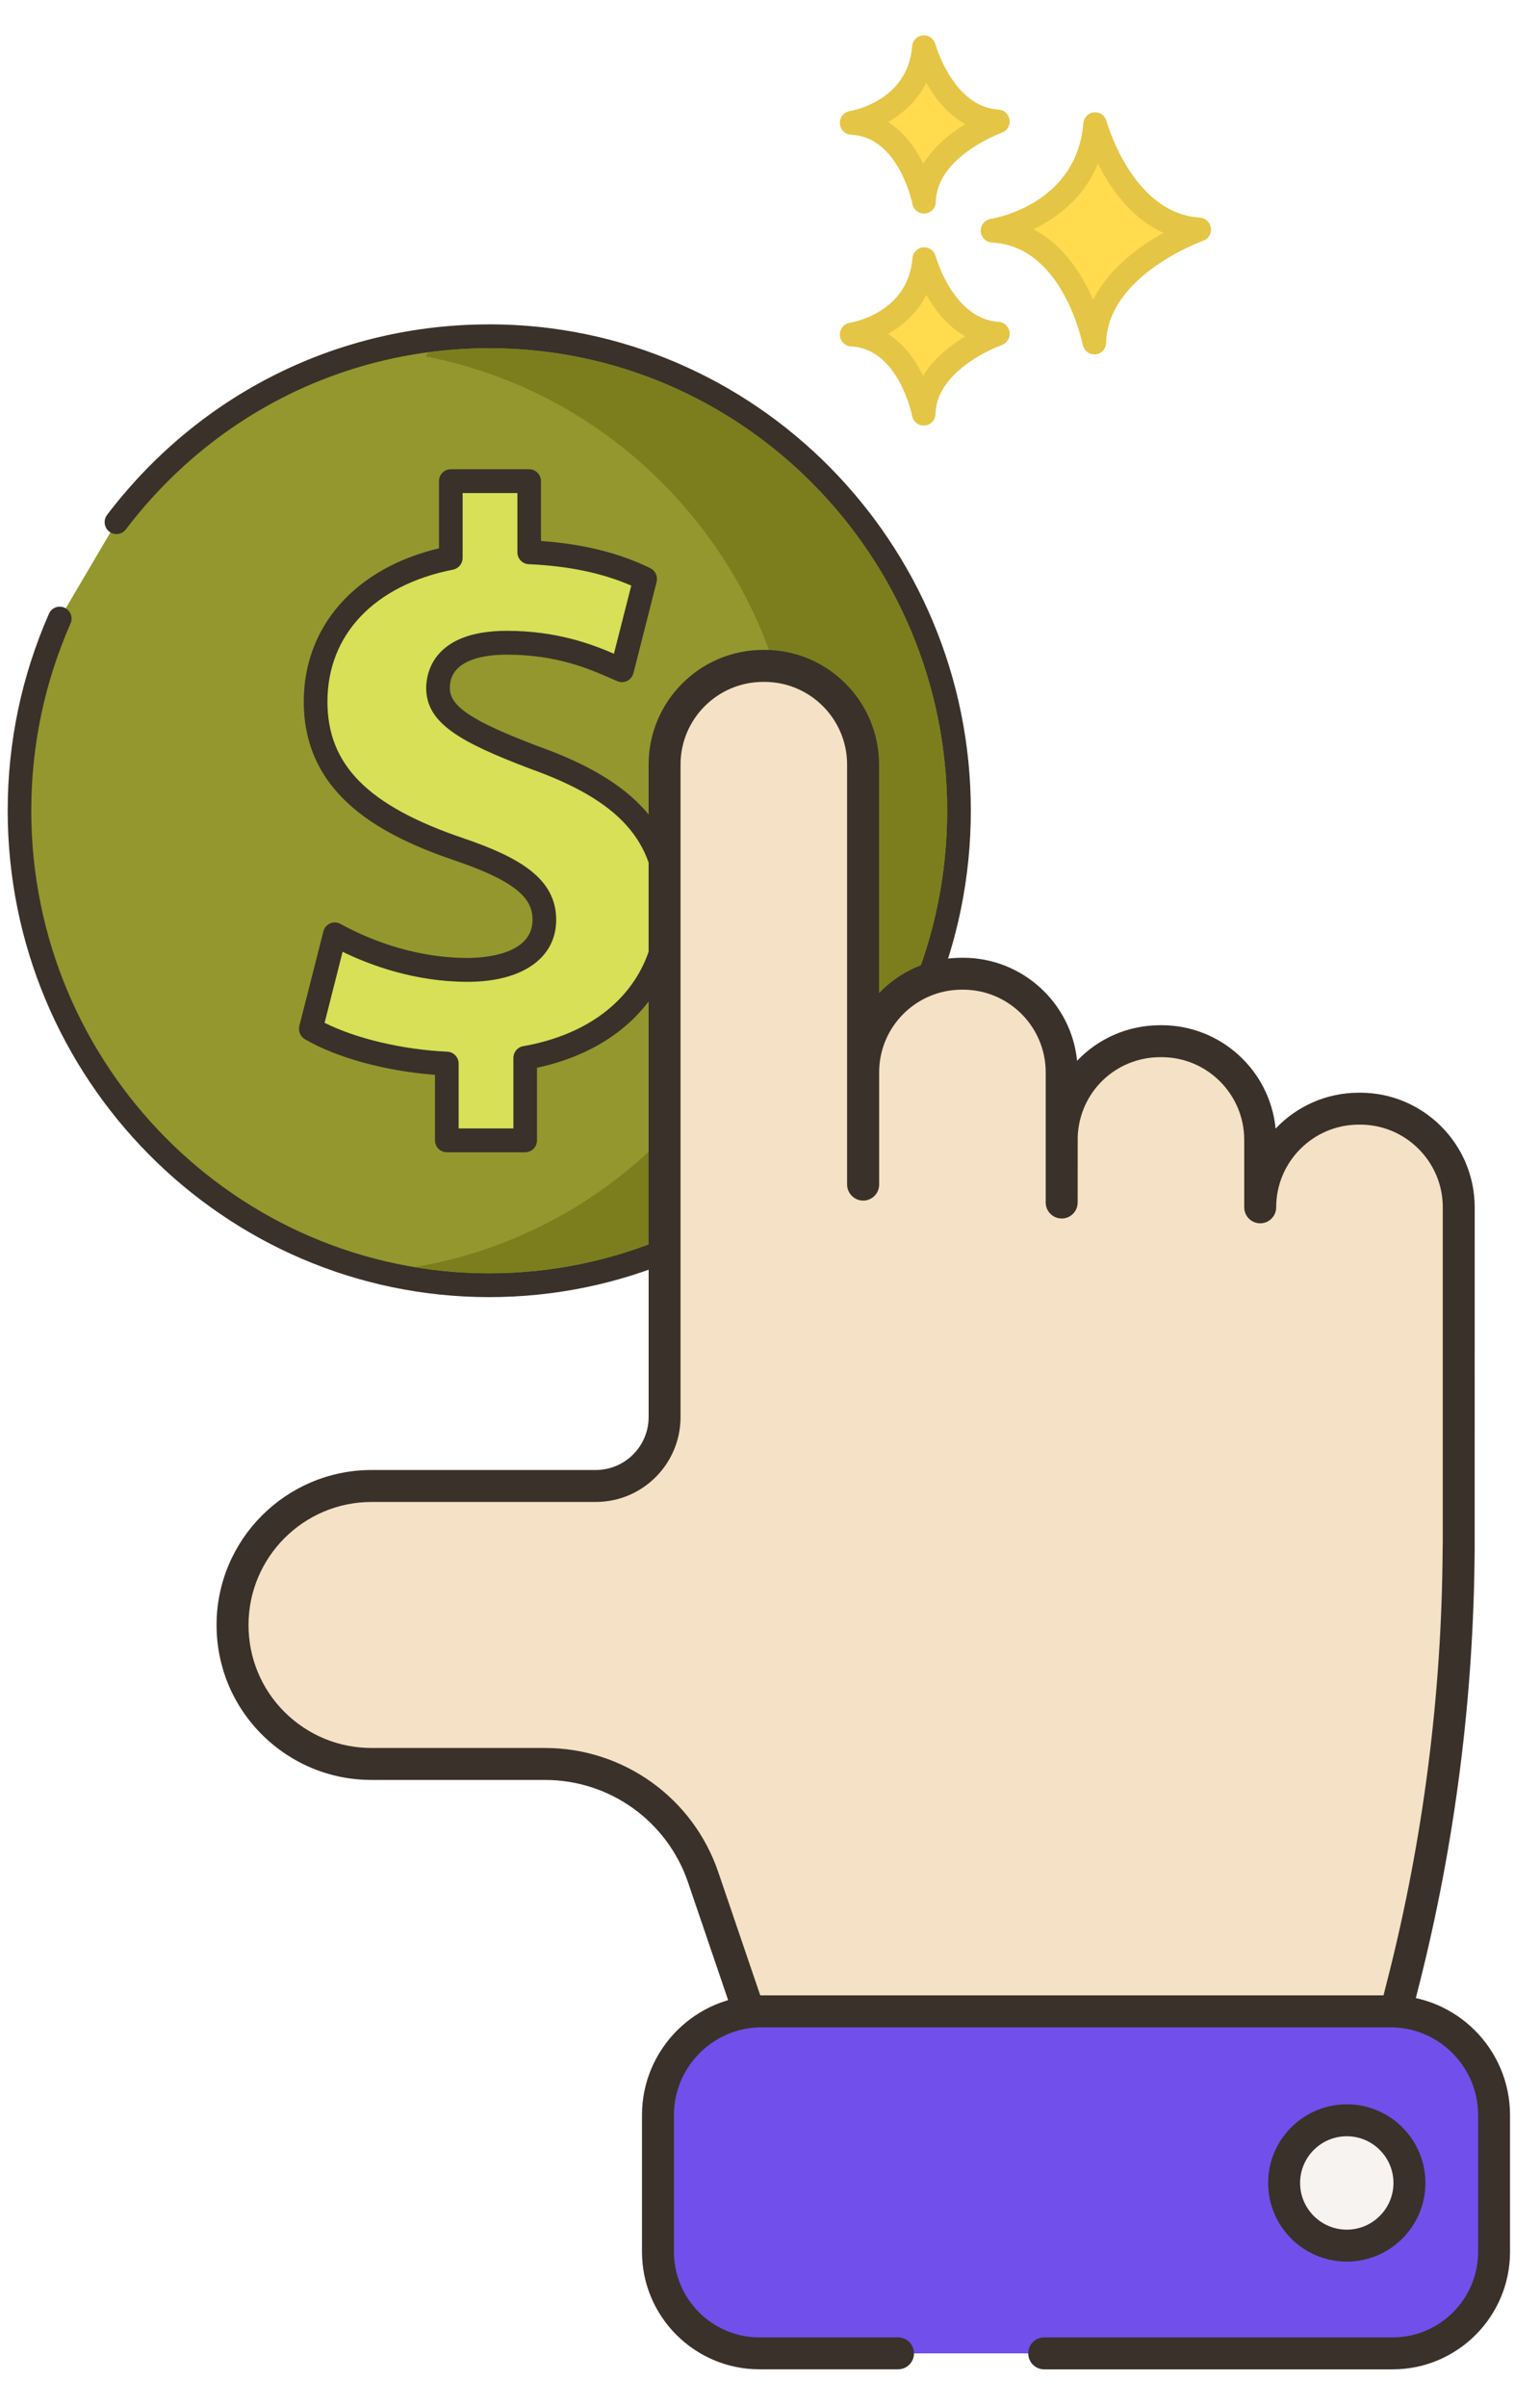 <svg xmlns="http://www.w3.org/2000/svg" width="32" height="50" viewBox="0 0 32 50">
    <g fill="none">
        <path fill="#D5DE58" d="M18.496 14c-.037.421-.496.488-.496.488.394.018.492.512.492.512.009-.353.508-.517.508-.517-.374-.022-.504-.483-.504-.483z" transform="translate(-.5 .5)"/>
        <path fill="#3A312A" d="M19.952 15.435c-.294-.017-.405-.395-.406-.399-.006-.023-.03-.038-.054-.036-.025.002-.044.021-.047.045-.029.336-.386.393-.401.395-.026.004-.045.026-.044.052.001.025.023.045.049.046.309.014.393.418.394.422.005.023.026.04.05.04h.005c.026-.002.046-.023.047-.048.006-.28.416-.42.42-.421.024-.008.038-.03.035-.053-.004-.024-.024-.041-.048-.043zm-.464.34c-.046-.103-.127-.227-.26-.292.1-.046.22-.128.281-.271.053.1.144.226.285.286-.103.054-.237.145-.306.277z" transform="translate(-.5 .5)"/>
        <path fill="#D5DE58" d="M18.999 15.823c-.013.15-.166.173-.166.173.132.006.164.18.164.18.003-.124.17-.182.17-.182-.125-.008-.168-.17-.168-.17z" transform="translate(-.5 .5)"/>
        <path fill="#3A312A" d="M19.935 15.418c-.268-.015-.37-.365-.371-.369-.009-.03-.04-.052-.074-.049-.033.003-.06.029-.063.061-.026.307-.354.36-.368.362-.035.005-.06.036-.059.07.002.034.03.062.066.063.28.013.358.386.36.39.005.031.034.054.067.054h.006c.036-.003.063-.031.064-.065.006-.255.386-.386.39-.387.032-.01.05-.04.046-.072-.004-.032-.031-.056-.064-.058zm-.445.303c-.043-.084-.108-.176-.206-.235.086-.047.171-.118.226-.22.049.084.123.177.229.233-.086.05-.185.123-.249.222z" transform="translate(-.5 .5)"/>
        <path fill="#D5DE58" d="M18.999 14.823c-.013.15-.166.173-.166.173.132.006.164.18.164.18.003-.124.17-.182.17-.182-.125-.008-.168-.17-.168-.17z" transform="translate(-.5 .5)"/>
        <path fill="#3A312A" d="M19.935 15.418c-.268-.015-.37-.365-.371-.369-.009-.03-.04-.051-.074-.049-.033.003-.06.029-.063.061-.026.307-.354.36-.368.362-.035.005-.06.035-.059.07.002.034.03.062.066.063.28.013.358.386.36.39.005.031.034.054.067.054h.006c.036-.003.063-.031.064-.065.006-.255.386-.386.39-.387.032-.01.05-.04.046-.072-.004-.032-.031-.056-.064-.058zm-.445.303c-.043-.084-.108-.176-.206-.235.086-.047.171-.118.226-.22.049.084.123.177.229.233-.086.05-.185.123-.249.222z" transform="translate(-.5 .5)"/>
        <path fill="#FFDB4D" d="M23.255 2.08c-.159 1.91-2.13 2.212-2.13 2.212 1.692.08 2.114 2.322 2.114 2.322.036-1.598 2.18-2.346 2.18-2.346-1.606-.097-2.164-2.188-2.164-2.188z" transform="translate(-.5 .5)"/>
        <path fill="#E5C545" d="M25.434 4.02c-1.408-.084-1.936-1.986-1.942-2.005-.03-.116-.14-.192-.259-.182-.118.01-.212.106-.222.226-.14 1.687-1.851 1.976-1.923 1.988-.125.019-.215.13-.209.258.007.127.108.228.234.234 1.477.07 1.881 2.101 1.885 2.122.023.117.124.2.241.2h.02c.126-.01.223-.114.226-.241.032-1.406 1.995-2.11 2.014-2.118.111-.039.18-.15.163-.268-.016-.117-.112-.206-.228-.213zm-2.22 1.71c-.222-.517-.607-1.141-1.242-1.467.48-.232 1.049-.646 1.342-1.366.254.507.687 1.136 1.364 1.44-.492.272-1.133.728-1.464 1.393z" transform="translate(-.5 .5)"/>
        <path fill="#FFDB4D" d="M19.705 4.885c-.113 1.351-1.507 1.564-1.507 1.564 1.197.057 1.496 1.643 1.496 1.643.025-1.13 1.541-1.66 1.541-1.66-1.136-.068-1.53-1.547-1.53-1.547z" transform="translate(-.5 .5)"/>
        <path fill="#E5C545" d="M21.25 6.185c-.944-.057-1.305-1.352-1.308-1.365-.031-.116-.141-.192-.259-.182-.119.01-.213.106-.223.226-.094 1.135-1.25 1.333-1.3 1.34-.124.02-.214.13-.207.258.006.127.107.229.233.235.988.047 1.264 1.428 1.267 1.441.022.118.124.202.24.202h.021c.125-.011.222-.115.225-.242.021-.943 1.363-1.426 1.376-1.43.111-.04.18-.152.164-.269-.017-.117-.112-.207-.23-.214zM19.68 7.308c-.15-.312-.382-.652-.727-.872.304-.172.605-.435.797-.812.173.31.434.653.808.863-.302.181-.652.452-.878.82z" transform="translate(-.5 .5)"/>
        <path fill="#FFDB4D" d="M19.699.481c-.108 1.352-1.501 1.57-1.501 1.57C19.395 2.105 19.7 3.69 19.7 3.69c.02-1.131 1.535-1.666 1.535-1.666C20.1 1.96 19.7.481 19.7.481z" transform="translate(-.5 .5)"/>
        <path fill="#E5C545" d="M21.249 1.776c-.94-.053-1.307-1.336-1.313-1.36-.032-.116-.144-.194-.26-.182-.119.012-.212.107-.222.227-.09 1.136-1.246 1.338-1.294 1.346-.125.02-.215.131-.208.259.007.127.109.228.235.233.988.043 1.27 1.423 1.272 1.437.023.117.124.2.24.2h.022c.125-.011.222-.116.224-.243.018-.943 1.358-1.431 1.371-1.436.11-.039.179-.151.162-.269-.017-.117-.113-.206-.23-.212zm-1.564 1.128c-.153-.31-.386-.65-.731-.87.303-.172.603-.436.793-.815.175.31.437.652.812.86-.302.183-.65.456-.874.825z" transform="translate(-.5 .5)"/>
        <path fill="#94972D" d="M10.665 6.486c-3.156 0-5.96 1.513-7.745 3.86L1.74 12.35c-.536 1.22-.836 2.57-.836 3.99 0 5.444 4.37 9.856 9.761 9.856 5.391 0 9.761-4.413 9.761-9.855 0-5.443-4.37-9.855-9.76-9.855z" transform="translate(-.5 .5)"/>
        <path fill="#3A312A" d="M10.665 6.238c-3.133 0-6.027 1.442-7.94 3.957-.082.108-.062.264.045.347.108.084.262.063.345-.045 1.818-2.392 4.57-3.764 7.55-3.764 5.247 0 9.516 4.31 9.516 9.608 0 5.297-4.269 9.607-9.516 9.607S1.15 21.638 1.15 16.34c0-1.35.275-2.66.816-3.89.055-.125-.001-.272-.125-.327-.124-.056-.27 0-.324.126-.569 1.295-.857 2.671-.857 4.09 0 5.571 4.489 10.104 10.006 10.104 5.518 0 10.007-4.533 10.007-10.103 0-5.57-4.49-10.103-10.007-10.103z" transform="translate(-.5 .5)"/>
        <path fill="#D7E057" d="M11.596 15.233c-1.413-.536-1.995-.889-1.995-1.443 0-.47.35-.94 1.43-.94 1.196 0 1.96.386 2.393.571l.482-1.896c-.548-.268-1.296-.503-2.41-.554V9.495H9.867v1.594c-1.778.352-2.808 1.51-2.808 2.987 0 1.627 1.213 2.466 2.991 3.07 1.23.42 1.762.823 1.762 1.46 0 .671-.648 1.04-1.595 1.04-1.08 0-2.061-.352-2.76-.738l-.498 1.963c.632.37 1.712.671 2.825.722v1.594h1.629v-1.712c1.377-.241 2.305-.97 2.717-1.918.16-.368.241-.768.241-1.186 0-1.51-.798-2.433-2.775-3.138z" transform="translate(-.5 .5)"/>
        <path fill="#3A312A" d="M11.682 15.001c-1.372-.521-1.835-.827-1.835-1.21 0-.603.741-.693 1.184-.693 1.04 0 1.723.3 2.174.498l.123.053c.066.028.14.026.205-.006.064-.032.11-.09.129-.16l.482-1.896c.029-.114-.026-.233-.131-.285-.648-.317-1.393-.502-2.272-.565V9.495c0-.137-.11-.248-.245-.248H9.867c-.136 0-.245.11-.245.248v1.394c-1.739.414-2.81 1.62-2.81 3.186 0 1.98 1.689 2.807 3.16 3.306 1.323.451 1.594.816 1.594 1.225 0 .735-1.033.792-1.35.792-1.184 0-2.163-.443-2.641-.707-.066-.037-.146-.04-.215-.01-.07.03-.122.091-.14.165l-.5 1.964c-.026.107.02.22.116.276.66.386 1.679.663 2.703.74v1.36c0 .138.11.248.245.248h1.629c.135 0 .245-.11.245-.247v-1.508c1.295-.278 2.248-.991 2.696-2.023.174-.4.263-.833.263-1.285 0-1.629-.88-2.637-2.935-3.37zm2.223 4.456c-.403.928-1.303 1.558-2.534 1.774-.118.02-.203.124-.203.244v1.464H10.03v-1.346c0-.133-.104-.242-.235-.248-.93-.042-1.904-.274-2.55-.6l.374-1.475c.575.28 1.505.624 2.597.624 1.136 0 1.841-.494 1.841-1.288 0-.86-.77-1.3-1.929-1.695-1.98-.672-2.824-1.52-2.824-2.836 0-1.394.976-2.42 2.61-2.743.116-.023.199-.125.199-.243V9.742h1.138v1.23c0 .132.103.241.234.247.83.037 1.53.183 2.132.445l-.36 1.415c-.468-.202-1.195-.476-2.226-.476-1.554 0-1.675.909-1.675 1.187 0 .729.695 1.121 2.158 1.677 1.855.661 2.612 1.502 2.612 2.904 0 .383-.075.749-.221 1.086z" transform="translate(-.5 .5)"/>
        <path fill="#7C7E1D" d="M10.665 6.733c-.43 0-.852.032-1.268.088l-.052.083c4.395.847 7.728 4.757 7.728 9.437 0 4.763-3.451 8.728-7.962 9.478.505.084 1.024.129 1.554.129 5.248 0 9.516-4.31 9.516-9.607s-4.268-9.608-9.516-9.608z" transform="translate(-.5 .5)"/>
        <g transform="translate(-.5 .5) translate(5 13)">
            <path fill="#F5E1C5" d="M23.762 9.528h-.026c-1.132 0-2.05.918-2.05 2.05v-1.402c0-1.132-.917-2.05-2.05-2.05h-.026c-1.107 0-2.01.879-2.048 1.977v1.356-2.685c0-1.132-.918-2.049-2.05-2.049h-.027c-1.131 0-2.049.917-2.049 2.05v2.332l-.002-.002V2.38c0-1.132-.917-2.049-2.049-2.049h-.026c-1.132 0-2.05.917-2.05 2.05v13.554c0 .79-.64 1.43-1.43 1.43H3.221c-1.596 0-2.89 1.294-2.89 2.887 0 .798.324 1.52.846 2.042.524.522 1.246.845 2.044.845h3.604c1.485 0 2.807.946 3.286 2.353l.955 2.803c.086-.011.173-.017.262-.017h13.063l.116.002.154-.606c.746-2.936 1.13-5.952 1.149-8.981l.002-.072v-7.044c0-1.132-.918-2.05-2.05-2.05z"/>
            <path fill="#3A312A" d="M23.762 9.197h-.026c-.68 0-1.295.286-1.73.745-.117-1.204-1.135-2.147-2.369-2.147h-.026c-.682 0-1.296.282-1.73.739-.12-1.2-1.137-2.14-2.369-2.14h-.026c-.676 0-1.286.282-1.72.735V2.38c0-1.313-1.068-2.381-2.38-2.381h-.027c-1.313 0-2.381 1.068-2.381 2.381v13.555c0 .606-.493 1.099-1.099 1.099H3.221C1.445 17.035 0 18.478 0 20.253c0 .86.335 1.669.943 2.277.61.607 1.419.942 2.278.942h3.604c1.345 0 2.539.855 2.972 2.128l.955 2.803c.046.136.174.225.314.225.015 0 .03 0 .044-.003.07-.01.144-.014.218-.014h13.063l.116.002c.151 0 .284-.103.321-.25l.154-.606c.75-2.95 1.14-5.999 1.16-9.063l.001-7.116c0-1.313-1.068-2.381-2.38-2.381zm1.718 9.308l-.003.187c-.019 3.008-.402 6.003-1.139 8.901l-.09.355h-12.95l-.873-2.562c-.525-1.542-1.971-2.578-3.6-2.578H3.221c-.683 0-1.325-.266-1.81-.748-.482-.482-.747-1.124-.747-1.807 0-1.409 1.147-2.555 2.557-2.555h4.658c.972 0 1.762-.79 1.762-1.762V2.381c0-.947.77-1.717 1.718-1.717h.026c.947 0 1.717.77 1.717 1.717v8.724c0 .087.037.174.1.236.094.095.237.124.361.072.124-.051.205-.172.205-.307V8.774c0-.947.77-1.717 1.717-1.717h.027c.947 0 1.717.77 1.717 1.717v2.704c0 .183.149.332.332.332.184 0 .332-.149.332-.332l.001-1.363c.033-.929.787-1.656 1.717-1.656h.026c.947 0 1.717.77 1.717 1.717v1.402c0 .183.149.332.332.332.184 0 .332-.15.332-.332 0-.947.77-1.718 1.718-1.718h.026c.947 0 1.718.77 1.718 1.718v6.927z"/>
            <path fill="#714FEB" d="M24.39 28.278H11.328c-1.19 0-2.156.965-2.156 2.156v2.84c0 1.164.944 2.109 2.109 2.109h13.156c1.165 0 2.109-.945 2.109-2.11v-2.839c0-1.19-.965-2.156-2.156-2.156z"/>
            <path fill="#3A312A" d="M24.39 27.946H11.328c-1.372 0-2.488 1.116-2.488 2.488v2.84c0 1.346 1.095 2.44 2.441 2.44h2.88c.183 0 .331-.148.331-.331 0-.183-.148-.332-.332-.332h-2.879c-.98 0-1.777-.797-1.777-1.777v-2.84c0-1.006.818-1.824 1.824-1.824H24.39c1.006 0 1.824.818 1.824 1.824v2.84c0 .98-.797 1.777-1.777 1.777h-7.24c-.183 0-.331.149-.331.332 0 .183.148.332.332.332h7.239c1.346 0 2.44-1.095 2.44-2.441v-2.84c0-1.372-1.115-2.488-2.487-2.488z"/>
            <circle cx="23.473" cy="31.846" r="1.302" fill="#F7F3F0" transform="rotate(-9.208 23.473 31.846)"/>
            <path fill="#3A312A" d="M23.485 30.21c-.9 0-1.634.732-1.634 1.633s.733 1.634 1.634 1.634c.901 0 1.634-.733 1.634-1.634 0-.901-.733-1.634-1.634-1.634zm0 2.603c-.535 0-.97-.435-.97-.97 0-.535.435-.97.97-.97.535 0 .97.435.97.97 0 .535-.435.97-.97.97z"/>
        </g>
    </g>
</svg>
